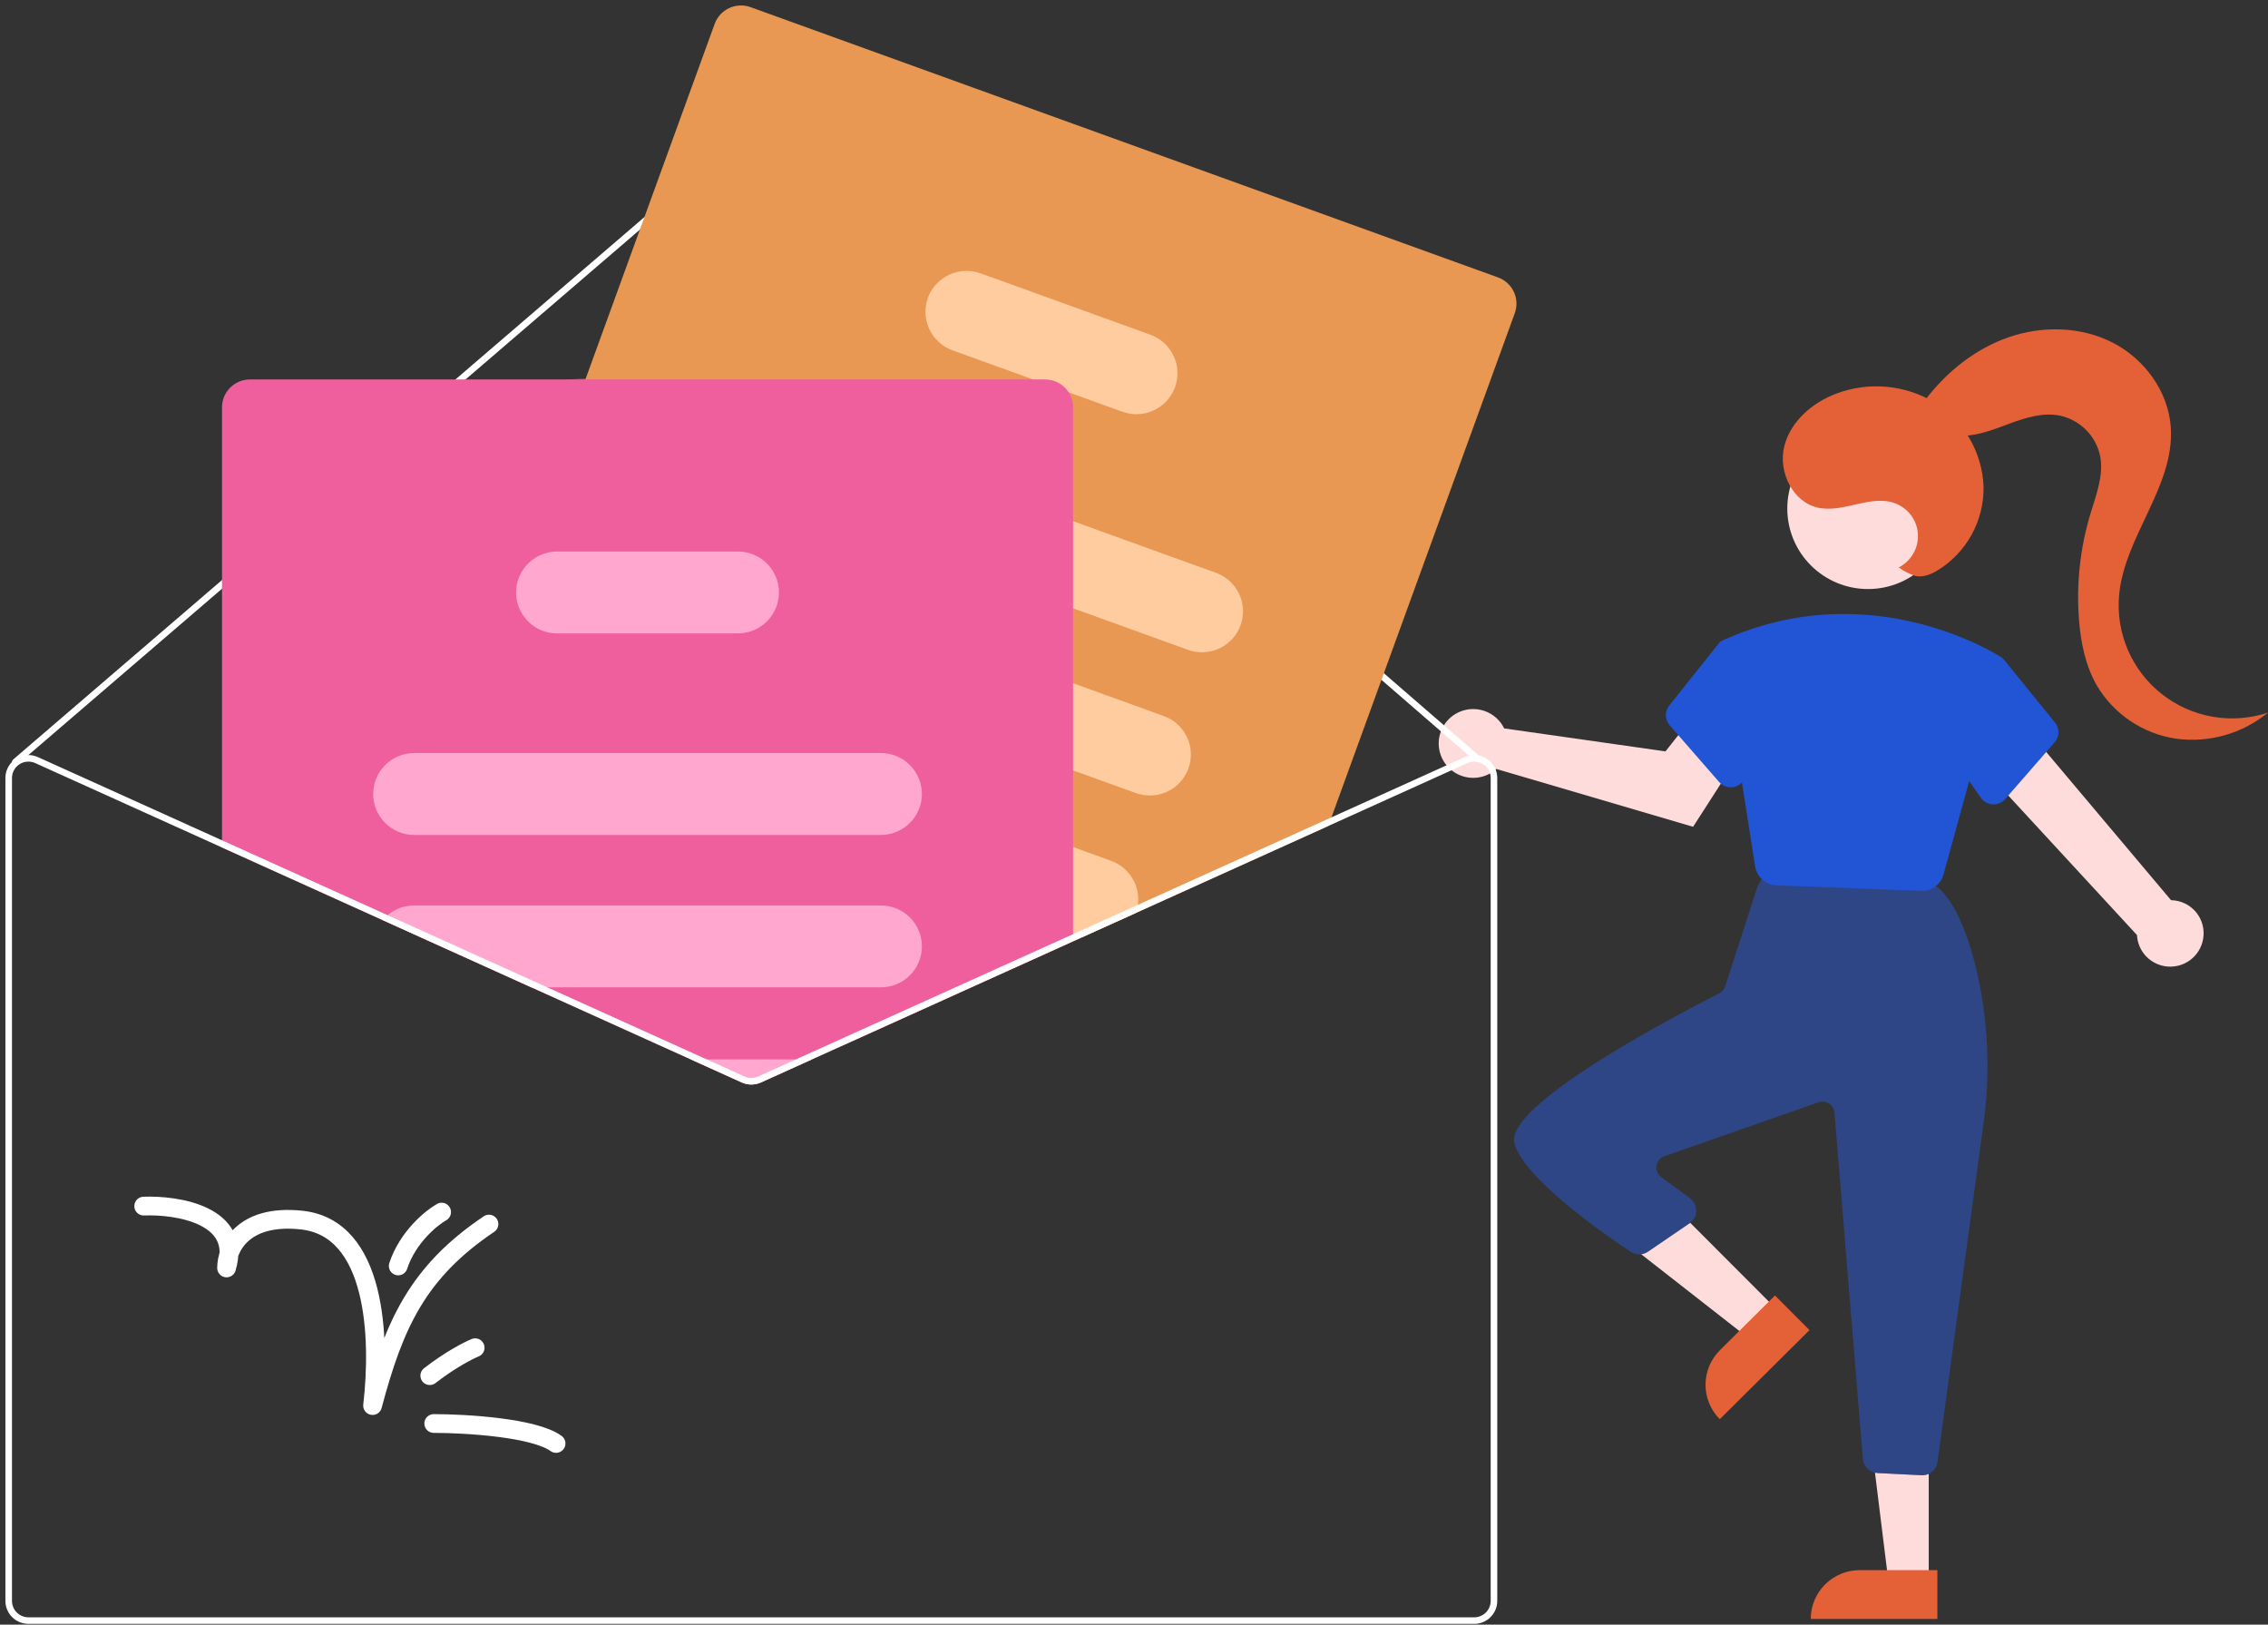 <svg width="363" height="260" viewBox="0 0 363 260" fill="none" xmlns="http://www.w3.org/2000/svg">
<rect x="0" y="0" width="363" height="260" fill="#333333" stroke="none"/>
<path d="M53.602 101.473C53.602 111.777 57.502 121.702 64.522 129.264C71.542 136.825 81.166 141.466 91.47 142.258C91.817 142.284 92.169 142.31 92.521 142.326V103.503C92.521 103.115 92.608 102.731 92.775 102.381C92.943 102.031 93.187 101.722 93.489 101.478C93.524 101.443 93.563 101.411 93.605 101.384C93.643 101.353 93.683 101.325 93.726 101.3C94.095 101.063 94.519 100.922 94.957 100.89C95.395 100.858 95.834 100.936 96.235 101.117L96.671 100.162C96.194 99.945 95.676 99.833 95.151 99.832L125.108 74.098C124.877 73.836 124.635 73.579 124.393 73.322C118.745 67.385 111.442 63.274 103.427 61.519C95.412 59.765 87.053 60.447 79.431 63.478C71.809 66.509 65.273 71.75 60.669 78.523C56.065 85.296 53.603 93.291 53.602 101.473Z" fill="#FFB6A0" fill-opacity="0.3"/>
<path d="M352.598 150.364C352.747 149.605 352.727 148.823 352.54 148.073C352.353 147.322 352.004 146.622 351.516 146.02C351.028 145.419 350.414 144.932 349.716 144.593C349.019 144.254 348.256 144.072 347.481 144.059L323.834 115.99L317.93 123.516L342.03 149.639C342.094 150.94 342.635 152.172 343.549 153.101C344.464 154.031 345.688 154.593 346.991 154.683C348.294 154.772 349.584 154.382 350.617 153.586C351.651 152.79 352.356 151.644 352.598 150.364Z" fill="#FFDCDC"/>
<path d="M240.307 115.816C240.472 116.055 240.619 116.306 240.745 116.568L266.565 120.248L270.486 115.285L278.771 120.206L270.983 132.314L239.492 123.058C238.661 123.808 237.621 124.288 236.51 124.434C235.399 124.581 234.269 124.386 233.271 123.876C232.274 123.367 231.455 122.567 230.925 121.582C230.395 120.597 230.177 119.475 230.302 118.364C230.427 117.253 230.888 116.207 231.624 115.364C232.36 114.521 233.336 113.921 234.422 113.644C235.508 113.368 236.653 113.427 237.704 113.815C238.755 114.203 239.663 114.901 240.307 115.816Z" fill="#FFDCDC"/>
<path d="M270.522 195.69L284.412 209.6L279.843 214.136L262.679 200.722C263.065 200.672 263.434 200.531 263.756 200.31L270.416 195.766C270.452 195.742 270.487 195.716 270.522 195.69Z" fill="#FFDCDC"/>
<path d="M275.255 227.116L289.615 212.858L284.091 207.326L275.279 216.075C274.551 216.798 273.972 217.658 273.576 218.604C273.181 219.551 272.976 220.565 272.974 221.591C272.972 222.616 273.172 223.631 273.564 224.58C273.955 225.528 274.53 226.389 275.255 227.116Z" fill="#E46138"/>
<path d="M308.7 235.862V253.112H302.252L300.096 235.681C300.227 235.709 300.36 235.728 300.496 235.735L307.532 236.086C307.575 236.088 307.618 236.089 307.66 236.089C308.022 236.09 308.377 236.012 308.7 235.862Z" fill="#FFDCDC"/>
<path d="M289.817 259.082L310.081 259.083V251.276L297.646 251.275C296.618 251.275 295.6 251.477 294.65 251.869C293.7 252.262 292.837 252.837 292.11 253.562C291.383 254.287 290.806 255.147 290.413 256.094C290.019 257.042 289.817 258.057 289.817 259.082Z" fill="#E46138"/>
<path opacity="0.4" d="M310.101 233.959L317.446 179.95C318.595 171.787 318.238 163.484 316.393 155.45C314.886 148.993 312.85 144.521 310.341 142.158C309.945 141.787 309.439 141.556 308.899 141.501L284.65 138.982C284.183 138.934 283.712 139.02 283.292 139.229C282.872 139.439 282.52 139.763 282.278 140.164L281.481 141.488C281.384 141.649 281.306 141.82 281.248 141.999L276.121 157.847C276.045 158.087 275.921 158.308 275.758 158.5C275.595 158.691 275.395 158.849 275.17 158.962C267.098 163.072 240.877 176.944 242.378 182.929C243.788 188.552 256.988 197.67 261 200.331C261.409 200.603 261.89 200.747 262.381 200.743C262.873 200.739 263.352 200.588 263.756 200.31L270.416 195.766C270.741 195.544 271.008 195.248 271.195 194.902C271.382 194.556 271.483 194.171 271.49 193.778C271.497 193.385 271.409 192.996 271.235 192.644C271.06 192.292 270.804 191.987 270.486 191.754L265.894 188.379C265.613 188.173 265.393 187.894 265.259 187.572C265.126 187.25 265.082 186.898 265.134 186.554C265.186 186.21 265.331 185.886 265.553 185.618C265.776 185.35 266.067 185.147 266.397 185.031L291.062 176.402C291.339 176.305 291.635 176.272 291.926 176.307C292.218 176.342 292.497 176.443 292.743 176.602C292.99 176.762 293.196 176.975 293.346 177.227C293.497 177.478 293.587 177.76 293.611 178.052L298.159 233.478C298.209 234.072 298.474 234.628 298.903 235.043C299.333 235.458 299.898 235.704 300.496 235.735L307.532 236.086C307.575 236.088 307.618 236.089 307.66 236.089C308.257 236.091 308.835 235.876 309.284 235.484C309.734 235.092 310.024 234.549 310.101 233.959Z" fill="#2663FF"/>
<path d="M298.98 94.265C291.846 94.265 286.063 88.499 286.063 81.385C286.063 74.271 291.846 68.504 298.98 68.504C306.114 68.504 311.898 74.271 311.898 81.385C311.898 88.499 306.114 94.265 298.98 94.265Z" fill="#FFDCDC"/>
<path d="M311.062 139.951L320.571 105.357L320.408 105.248C320.204 105.11 299.709 91.616 275.714 102.491L275.279 102.74L280.913 138.646C281.036 139.465 281.442 140.216 282.06 140.769C282.679 141.322 283.472 141.643 284.302 141.675L307.487 142.564C307.534 142.566 307.58 142.567 307.626 142.567C308.408 142.569 309.168 142.313 309.79 141.841C310.411 141.368 310.858 140.703 311.062 139.951Z" fill="#2255D5"/>
<path d="M320.932 127.879L328.851 118.798C329.233 118.362 329.448 117.805 329.458 117.226C329.468 116.648 329.273 116.084 328.907 115.634L320.629 105.437L314.274 107.165L310.905 118.924L317.048 127.675C317.262 127.982 317.544 128.236 317.872 128.418C318.2 128.599 318.566 128.703 318.941 128.721C318.985 128.724 319.029 128.725 319.073 128.725C319.426 128.725 319.774 128.65 320.095 128.504C320.416 128.358 320.702 128.145 320.932 127.879Z" fill="#2255D5"/>
<path d="M277.141 125.987C277.515 125.968 277.881 125.864 278.209 125.683C278.537 125.502 278.819 125.248 279.033 124.94L285.177 116.189L282.222 103.812L276.371 102.22L275.279 102.74L267.174 112.9C266.808 113.349 266.613 113.913 266.623 114.492C266.634 115.07 266.848 115.627 267.23 116.063L275.149 125.144C275.38 125.41 275.665 125.623 275.986 125.769C276.307 125.915 276.656 125.991 277.008 125.99C277.052 125.99 277.096 125.989 277.141 125.987Z" fill="#2255D5"/>
<path d="M1.919 121.932C1.914 122.063 1.959 122.19 2.045 122.289C2.136 122.394 2.265 122.46 2.404 122.471C2.543 122.481 2.681 122.437 2.787 122.346L4.549 120.831L34.506 95.097L118.529 22.909C119.008 22.5 119.619 22.276 120.25 22.277C120.88 22.278 121.49 22.504 121.968 22.915L235.118 120.936L236.138 121.817C236.177 121.851 236.221 121.88 236.269 121.901C236.354 121.938 236.446 121.952 236.538 121.943C236.669 121.929 236.791 121.867 236.879 121.769C236.925 121.718 236.96 121.658 236.983 121.593C237.005 121.528 237.014 121.459 237.01 121.39C237.005 121.321 236.987 121.254 236.957 121.192C236.927 121.131 236.884 121.075 236.832 121.03L236.69 120.904L122.657 22.123C121.987 21.549 121.134 21.232 120.251 21.23C119.367 21.229 118.512 21.541 117.84 22.112L33.791 94.321L2.103 121.549C2.048 121.597 2.003 121.656 1.971 121.722C1.94 121.787 1.922 121.859 1.919 121.932Z" fill="white"/>
<path d="M65.804 137.418L67.187 133.621L71.952 120.511L82.219 92.281L93.694 60.726L114.39 3.81C114.796 2.7 115.627 1.795 116.701 1.295C117.774 0.795 119.003 0.739 120.117 1.14L239.772 44.4C240.885 44.805 241.793 45.634 242.294 46.704C242.796 47.775 242.852 49 242.449 50.111L213.107 130.8L212.608 132.179L181.809 146.098L173.152 150.01L171.748 150.644L135.096 167.211L133.676 166.697L109.635 158.007L73.372 144.897L68.486 143.129C67.372 142.725 66.465 141.897 65.962 140.826C65.459 139.756 65.402 138.53 65.804 137.418Z" fill="#E89852"/>
<path d="M115.978 70.207C116.575 68.574 117.797 67.243 119.377 66.507C120.956 65.77 122.764 65.689 124.404 66.279L171.748 83.402L194.61 91.667C195.423 91.96 196.169 92.409 196.807 92.99C197.445 93.571 197.962 94.271 198.328 95.051C198.695 95.831 198.904 96.675 198.943 97.536C198.981 98.396 198.85 99.256 198.556 100.065C198.261 100.875 197.81 101.619 197.227 102.255C196.644 102.89 195.941 103.405 195.158 103.77C194.376 104.134 193.529 104.341 192.666 104.379C191.803 104.417 190.941 104.285 190.129 103.991L171.748 97.347L119.917 78.609C118.279 78.014 116.945 76.795 116.206 75.22C115.468 73.645 115.386 71.842 115.978 70.207Z" fill="#FFCCA0"/>
<path d="M107.642 93.136C108.239 91.502 109.461 90.171 111.041 89.435C112.62 88.699 114.428 88.617 116.067 89.208L124.088 92.108L171.748 109.34L186.274 114.59C187.912 115.184 189.247 116.402 189.985 117.976C190.723 119.55 190.804 121.353 190.21 122.987C189.616 124.621 188.396 125.953 186.818 126.69C185.24 127.427 183.432 127.51 181.793 126.919L171.748 123.285L111.581 101.532C111.445 101.484 111.313 101.427 111.182 101.369C109.654 100.701 108.438 99.478 107.781 97.949C107.124 96.421 107.074 94.7 107.642 93.136Z" fill="#FFCCA0"/>
<path d="M99.217 116.305C99.812 114.672 101.033 113.341 102.612 112.604C104.19 111.868 105.998 111.786 107.637 112.377L130.131 120.511L147.545 126.809L171.748 135.557L177.849 137.764C179.259 138.277 180.451 139.253 181.229 140.533C182.006 141.813 182.322 143.319 182.125 144.802C182.064 145.244 181.959 145.678 181.809 146.098L173.152 150.01L171.748 149.501H171.737L127.817 133.621L103.156 124.706C101.517 124.112 100.181 122.894 99.443 121.318C98.704 119.743 98.623 117.94 99.217 116.305Z" fill="#FFCCA0"/>
<path d="M148.512 47.668C149.109 46.034 150.331 44.703 151.911 43.967C153.49 43.231 155.298 43.149 156.938 43.74L184.129 53.567C185.767 54.161 187.101 55.379 187.839 56.953C188.578 58.528 188.659 60.33 188.065 61.964C187.471 63.598 186.251 64.93 184.672 65.667C183.094 66.405 181.287 66.487 179.648 65.897L171.043 62.787L165.348 60.726L152.451 56.064C150.814 55.47 149.479 54.252 148.74 52.678C148.002 51.104 147.92 49.302 148.512 47.668Z" fill="#FFCCA0"/>
<path d="M40.002 60.726H167.278C168.028 60.727 168.767 60.916 169.425 61.276C170.083 61.636 170.639 62.156 171.043 62.787C171.505 63.501 171.749 64.334 171.748 65.183V150.644L135.096 167.211L129.931 169.545L121.774 173.232C121.296 173.447 120.778 173.558 120.254 173.558C119.73 173.558 119.212 173.447 118.734 173.232L110.577 169.545L85.048 158.007L61.255 147.251L35.531 135.63V65.183C35.532 64.001 36.003 62.868 36.842 62.032C37.68 61.196 38.816 60.727 40.002 60.726Z" fill="#EF5F9E"/>
<path d="M66.299 120.511H140.981C142.679 120.512 144.311 121.168 145.535 122.342C146.758 123.516 147.479 125.117 147.545 126.809C147.553 126.895 147.557 126.98 147.555 127.066C147.553 128.804 146.859 130.47 145.627 131.699C144.395 132.928 142.724 133.619 140.981 133.621H66.299C64.555 133.621 62.883 132.931 61.65 131.701C60.417 130.472 59.724 128.805 59.724 127.066C59.724 125.328 60.417 123.66 61.65 122.431C62.883 121.201 64.555 120.511 66.299 120.511Z" fill="#FFA7CE"/>
<path d="M62.044 146.46C63.229 145.448 64.738 144.894 66.299 144.897H140.981C142.725 144.897 144.397 145.587 145.63 146.817C146.863 148.046 147.555 149.714 147.555 151.452C147.555 153.191 146.863 154.858 145.63 156.087C144.397 157.317 142.725 158.007 140.981 158.007H85.048L61.255 147.251C61.495 146.966 61.759 146.701 62.044 146.46Z" fill="#FFA7CE"/>
<path d="M129.931 169.545L121.774 173.232C121.296 173.447 120.778 173.558 120.254 173.558C119.73 173.558 119.212 173.447 118.734 173.232L110.577 169.545H129.931Z" fill="#FFA7CE"/>
<path d="M83.002 92.564C83.465 91.302 84.305 90.212 85.41 89.442C86.514 88.672 87.829 88.259 89.177 88.258H118.103C119.366 88.259 120.602 88.623 121.663 89.306C122.724 89.988 123.566 90.961 124.088 92.108C124.478 92.957 124.678 93.88 124.677 94.814C124.675 96.552 123.981 98.217 122.749 99.446C121.516 100.675 119.846 101.367 118.103 101.369H89.177C88.119 101.369 87.077 101.115 86.139 100.628C85.201 100.14 84.395 99.435 83.789 98.57C83.183 97.706 82.795 96.709 82.658 95.663C82.521 94.618 82.639 93.554 83.002 92.564Z" fill="#FFA7CE"/>
<path d="M87.599 158.007L113.128 169.545L119.17 172.277C119.511 172.43 119.88 172.509 120.254 172.509C120.627 172.509 120.997 172.43 121.337 172.277L127.38 169.545H129.931L121.774 173.232C121.296 173.447 120.778 173.558 120.254 173.558C119.73 173.558 119.212 173.447 118.734 173.232L110.577 169.545L85.048 158.007H87.599ZM87.599 158.007L113.128 169.545L119.17 172.277C119.511 172.43 119.88 172.509 120.254 172.509C120.627 172.509 120.997 172.43 121.337 172.277L127.38 169.545H129.931L121.774 173.232C121.296 173.447 120.778 173.558 120.254 173.558C119.73 173.558 119.212 173.447 118.734 173.232L110.577 169.545L85.048 158.007H87.599ZM87.599 158.007L113.128 169.545L119.17 172.277C119.511 172.43 119.88 172.509 120.254 172.509C120.627 172.509 120.997 172.43 121.337 172.277L127.38 169.545H129.931L121.774 173.232C121.296 173.447 120.778 173.558 120.254 173.558C119.73 173.558 119.212 173.447 118.734 173.232L110.577 169.545L85.048 158.007H87.599ZM1.919 121.932C2.113 121.739 2.326 121.567 2.555 121.418C3.072 121.084 3.665 120.885 4.279 120.84C4.893 120.795 5.509 120.906 6.069 121.161L62.044 146.459L87.599 158.007L113.128 169.545L119.17 172.277C119.511 172.43 119.88 172.509 120.254 172.509C120.627 172.509 120.997 172.43 121.337 172.277L127.38 169.545L133.676 166.697L171.738 149.501L171.748 149.496L182.125 144.802L213.107 130.8L234.439 121.161C234.656 121.061 234.884 120.985 235.118 120.936C235.633 120.807 236.17 120.796 236.69 120.904C237.522 121.074 238.27 121.524 238.807 122.18C239.344 122.835 239.639 123.655 239.641 124.502V256.202C239.64 257.175 239.251 258.108 238.561 258.796C237.871 259.484 236.935 259.871 235.959 259.873H4.549C3.573 259.871 2.637 259.484 1.947 258.796C1.256 258.108 0.868 257.175 0.867 256.202V124.502C0.865 123.54 1.243 122.617 1.919 121.932ZM1.919 256.201C1.919 256.897 2.196 257.564 2.69 258.055C3.183 258.547 3.851 258.823 4.549 258.824H235.959C236.656 258.823 237.325 258.547 237.818 258.055C238.311 257.564 238.588 256.897 238.589 256.201V124.502C238.589 124.063 238.478 123.632 238.268 123.247C238.057 122.863 237.754 122.537 237.384 122.299C237.125 122.133 236.838 122.012 236.538 121.942C236.449 121.923 236.36 121.909 236.269 121.9C236.167 121.886 236.063 121.879 235.959 121.879C235.585 121.88 235.216 121.96 234.876 122.115L212.608 132.179L181.809 146.098L173.152 150.01L171.748 150.644L135.096 167.211L129.931 169.545L121.774 173.232C121.296 173.447 120.778 173.558 120.254 173.558C119.73 173.558 119.212 173.447 118.734 173.232L110.577 169.545L85.048 158.007L61.255 147.251L5.632 122.115C5.232 121.935 4.793 121.857 4.354 121.889C3.916 121.921 3.493 122.062 3.123 122.299C3.081 122.324 3.041 122.352 3.003 122.383C2.96 122.41 2.922 122.442 2.887 122.477C2.584 122.721 2.34 123.03 2.173 123.38C2.005 123.73 1.919 124.114 1.919 124.502V256.201ZM87.599 158.007L113.128 169.545L119.17 172.277C119.511 172.43 119.88 172.509 120.254 172.509C120.627 172.509 120.997 172.43 121.337 172.277L127.38 169.545H129.931L121.774 173.232C121.296 173.447 120.778 173.558 120.254 173.558C119.73 173.558 119.212 173.447 118.734 173.232L110.577 169.545L85.048 158.007H87.599ZM87.599 158.007L113.128 169.545L119.17 172.277C119.511 172.43 119.88 172.509 120.254 172.509C120.627 172.509 120.997 172.43 121.337 172.277L127.38 169.545H129.931L121.774 173.232C121.296 173.447 120.778 173.558 120.254 173.558C119.73 173.558 119.212 173.447 118.734 173.232L110.577 169.545L85.048 158.007H87.599ZM173.152 150.01L171.748 150.644V149.501L173.152 150.01ZM87.599 158.007L113.128 169.545L119.17 172.277C119.511 172.43 119.88 172.509 120.254 172.509C120.627 172.509 120.997 172.43 121.337 172.277L127.38 169.545H129.931L121.774 173.232C121.296 173.447 120.778 173.558 120.254 173.558C119.73 173.558 119.212 173.447 118.734 173.232L110.577 169.545L85.048 158.007H87.599Z" fill="white"/>
<path d="M23 193.017C28.474 192.804 38.789 194.485 36.263 202.912C36.263 199.933 38.663 194.23 48.263 195.251C60.263 196.528 60.895 214.083 59.632 224.936C63.105 211.849 66.895 203.55 78.263 195.89M70.684 193.975C69 194.932 65.253 197.996 63.737 202.593M76.053 215.679C75 216.105 72.074 217.594 68.789 220.148M69.421 227.808C74.474 227.808 85.463 228.447 89 231" stroke="white" stroke-width="3" stroke-linecap="round" stroke-linejoin="round"/>
<path d="M303.892 90.805C304.862 90.314 305.669 89.553 306.214 88.614C306.76 87.675 307.021 86.599 306.966 85.516C306.911 84.432 306.542 83.388 305.904 82.509C305.266 81.63 304.386 80.954 303.371 80.564C299.473 79.064 295.103 82.125 291.017 81.255C286.945 80.387 284.589 75.532 285.561 71.495C286.533 67.457 290.071 64.416 293.972 62.963C296.52 62.017 299.249 61.654 301.957 61.902C304.664 62.149 307.281 63.001 309.614 64.393C311.923 65.826 313.846 67.8 315.216 70.143C316.586 72.485 317.361 75.126 317.474 77.836C317.527 80.548 316.863 83.226 315.548 85.6C314.232 87.975 312.313 89.962 309.983 91.361C308.944 91.958 307.736 92.438 306.568 92.169C305.609 91.858 304.706 91.398 303.892 90.805Z" fill="#E46138"/>
<path d="M308.078 64.079C311.515 59.533 316.155 55.798 321.554 53.947C326.953 52.095 333.123 52.244 338.194 54.861C343.265 57.477 347.046 62.674 347.441 68.353C348.098 77.806 339.998 85.841 339.166 95.28C338.903 98.272 339.39 101.282 340.584 104.04C341.777 106.797 343.64 109.215 346.004 111.076C348.368 112.937 351.159 114.183 354.126 114.7C357.093 115.218 360.143 114.991 363 114.041C360.965 115.711 358.605 116.944 356.07 117.662C353.534 118.379 350.877 118.566 348.265 118.211C345.657 117.82 343.17 116.857 340.982 115.389C338.795 113.921 336.962 111.986 335.618 109.725C333.795 106.566 333.046 102.898 332.755 99.265C332.299 93.521 332.917 87.743 334.579 82.225C335.488 79.214 336.72 76.115 336.144 73.024C335.815 71.416 335.02 69.94 333.858 68.779C332.695 67.618 331.215 66.823 329.603 66.493C326.998 66.006 324.335 66.799 321.847 67.712C319.36 68.624 316.852 69.68 314.202 69.74C311.552 69.801 308.666 68.591 307.642 66.154L308.078 64.079Z" fill="#E46138"/>
</svg>
